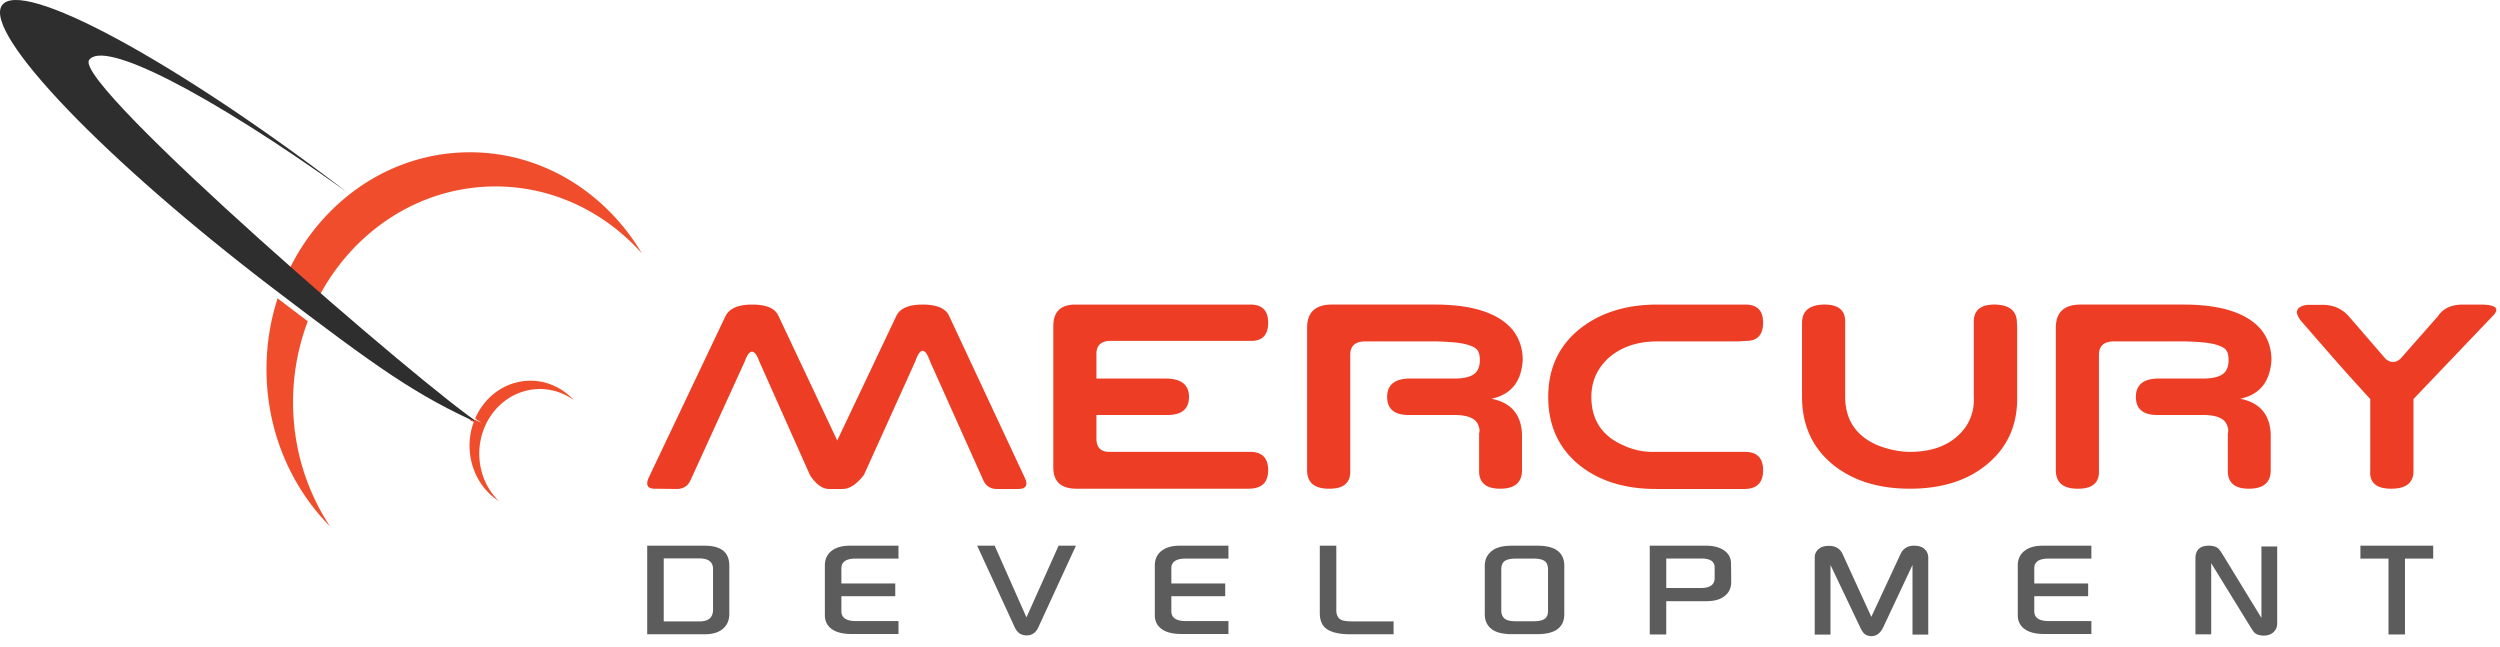 <svg viewBox="0 0 197 51" preserveAspectRatio="none" xmlns="http://www.w3.org/2000/svg"><g fill="none" fill-rule="evenodd"><path d="M57.469 48.382c0 .488-.167.876-.5 1.165-.334.287-.81.432-1.43.432H51V43h4.514c1.303 0 1.955.52 1.955 1.56v3.822zm-1.282-.336V44.84c0-.559-.358-.836-1.073-.836h-2.812v4.964h2.812c.715 0 1.073-.308 1.073-.922zm14.36-1.066h-4.245v1.179c0 .521.38.781 1.138.781h3.362v1.019h-3.715c-.642 0-1.14-.119-1.498-.356-.393-.265-.589-.64-.589-1.123v-3.926c0-.483.174-.863.523-1.14.35-.276.831-.414 1.446-.414h3.833v1.017h-3.375c-.75 0-1.125.257-1.125.767v1.193h4.245v1.004M84.784 43l-2.964 6.436c-.195.423-.503.634-.922.634-.427 0-.739-.211-.935-.634L77 43h1.38l2.505 5.647L83.417 43h1.367m11.763 3.98h-4.245v1.179c0 .521.38.781 1.138.781h3.362v1.019h-3.715c-.642 0-1.14-.119-1.498-.356-.393-.265-.589-.64-.589-1.123v-3.926c0-.483.174-.863.523-1.14.35-.276.831-.414 1.446-.414h3.833v1.017h-3.375c-.75 0-1.125.257-1.125.767v1.193h4.245v1.004m13.267 2.998h-3.46c-.759 0-1.34-.124-1.746-.373-.406-.249-.608-.682-.608-1.301V43h1.301v5.061c0 .358.107.607.32.746.162.108.506.16 1.034.16h3.16v1.012m13.451-1.589c0 1.054-.713 1.582-2.14 1.582h-1.968c-.69 0-1.203-.116-1.544-.348-.41-.28-.614-.686-.614-1.221v-3.807c0-.53.208-.941.627-1.235.332-.24.842-.361 1.531-.361h1.982c1.418 0 2.126.531 2.126 1.596v3.793zm-1.282-.252v-3.25c0-.324-.09-.55-.268-.679-.18-.128-.473-.192-.883-.192h-1.367c-.419 0-.718.064-.896.192-.18.128-.269.355-.269.68v3.221c0 .289.099.51.295.663.16.121.451.181.87.181h1.367c.4 0 .693-.06.876-.181.184-.12.275-.332.275-.635zm14.433-2.265c0 .464-.173.83-.518 1.098-.343.268-.815.401-1.412.401H131.3v2.622H130V43h4.421c.572 0 1.036.114 1.393.342.384.25.58.594.59 1.03.008.472.013.97.013 1.5m-1.303-.327v-.83c0-.469-.346-.704-1.04-.704h-2.773v2.323h2.74c.716 0 1.073-.264 1.073-.789m16.833 4.463h-1.242v-5.489l-2.296 4.889c-.223.478-.534.718-.936.718a.84.84 0 0 1-.589-.209 1.825 1.825 0 0 1-.294-.466l-2.348-4.932v5.489H143v-6.074c0-.265.098-.485.293-.658.197-.175.47-.262.819-.262.527 0 .889.217 1.085.648l2.264 4.944 2.302-4.951c.205-.437.562-.655 1.073-.655.357 0 .632.09.823.268a.9.9 0 0 1 .288.687v6.053m12.599-3.028h-4.245v1.179c0 .521.38.781 1.138.781h3.362v1.019h-3.715c-.64 0-1.14-.119-1.498-.356-.392-.265-.588-.64-.588-1.123v-3.926c0-.483.174-.863.523-1.14.349-.276.83-.414 1.445-.414h3.833v1.017h-3.375c-.75 0-1.125.257-1.125.767v1.193h4.245v1.004m14.897 2.155c0 .265-.09.483-.268.655-.197.195-.46.293-.792.293-.31 0-.55-.074-.72-.223-.074-.065-.204-.254-.392-.565l-3.028-4.916v5.606H173v-5.968c0-.679.353-1.018 1.06-1.018.322 0 .566.072.732.216.092.078.227.267.406.565l3.002 4.908v-5.626h1.243v6.073m12.293-5.118h-2.224v5.976h-1.3v-5.976H186V43h5.736v1.018" fill="#5C5C5C"/><path d="M54.411 37.844c-.201.444-.55.672-1.045.687l-1.806-.021c-.546-.014-.693-.305-.44-.874l6.045-12.72c.3-.611 1.002-.916 2.11-.916 1.106 0 1.793.29 2.06.874l4.638 9.837 4.648-9.795c.28-.611.973-.916 2.08-.916 1.106 0 1.8.29 2.08.874l5.965 12.762c.28.582.114.88-.497.895H78.51c-.481-.015-.823-.243-1.025-.687l-4.198-9.368c-.391-1.11-.778-1.11-1.162 0l-4.043 8.941c-.573.742-1.136 1.114-1.69 1.114H65.32c-.508 0-1.003-.357-1.484-1.072l-4.004-8.983c-.385-1.021-.765-1.021-1.143 0l-4.277 9.368m31.986-5.142v1.843c0 .707.335 1.061 1.006 1.061h11.093c.957 0 1.434.482 1.434 1.448 0 .97-.514 1.456-1.542 1.456H84.826c-1.218 0-1.826-.562-1.826-1.685V25.707C83 24.57 83.579 24 84.737 24h13.76c.957-.014 1.434.462 1.434 1.426 0 .986-.471 1.464-1.415 1.436H87.404c-.671.043-1.006.383-1.006 1.02v1.948h5.546c1.165.027 1.748.51 1.748 1.447 0 .978-.602 1.453-1.806 1.425h-5.488m24.707 0c-1.198.028-1.797-.448-1.797-1.426 0-.937.573-1.419 1.719-1.447h3.583c.977 0 1.585-.222 1.826-.666a1.46 1.46 0 0 0 .127-.339c.033-.128.05-.279.05-.452 0-.368-.07-.637-.211-.807-.14-.17-.43-.314-.873-.432a6.137 6.137 0 0 0-.982-.156c-.387-.035-.835-.06-1.343-.073h-5.624c-.787 0-1.181.354-1.181 1.062v9.088c.044.985-.515 1.47-1.68 1.456-1.146 0-1.719-.486-1.719-1.456V25.832c0-1.207.635-1.818 1.904-1.832h8.242c2.922.014 4.937.676 6.045 1.988.533.68.8 1.475.8 2.384-.104 1.707-.925 2.723-2.461 3.05 1.523.298 2.324 1.217 2.403 2.757v2.875c0 .97-.573 1.456-1.72 1.456-1.132 0-1.686-.486-1.66-1.456v-2.895a.877.877 0 0 0 .01-.431 1.421 1.421 0 0 0-.127-.34c-.241-.457-.85-.686-1.826-.686h-3.505m27.828 4.352c0 .97-.479 1.463-1.436 1.477h-6.991c-2.546 0-4.606-.662-6.182-1.988-1.549-1.318-2.324-3.074-2.324-5.266 0-2.165.775-3.907 2.324-5.226 1.602-1.34 3.643-2.023 6.123-2.05h7.05c.957-.014 1.436.46 1.436 1.426 0 .985-.473 1.463-1.416 1.436l-.567.042h-6.503c-1.478.027-2.692.447-3.643 1.259-.937.84-1.405 1.877-1.405 3.113 0 1.845.875 3.133 2.626 3.861.761.34 1.569.497 2.422.469h7.05c.957 0 1.436.481 1.436 1.447m20.019-11.222v5.423c.039 2.179-.726 3.935-2.295 5.267-1.55 1.325-3.6 1.988-6.151 1.988-2.546 0-4.606-.663-6.182-1.988-1.549-1.318-2.324-3.074-2.324-5.267v-5.808c0-.937.573-1.42 1.719-1.447 1.165-.014 1.725.468 1.68 1.447v5.808c0 1.846.875 3.133 2.626 3.862.879.327 1.706.489 2.48.489 1.98 0 3.44-.652 4.385-1.956.228-.334.398-.702.512-1.104.114-.403.158-.84.133-1.311v-5.788c-.04-.979.52-1.461 1.678-1.447 1.146.027 1.72.51 1.72 1.447l.02.385m11.152 6.87c-1.198.028-1.797-.448-1.797-1.426 0-.937.573-1.419 1.719-1.447h3.583c.977 0 1.585-.222 1.826-.666a1.46 1.46 0 0 0 .127-.339c.033-.128.049-.279.049-.452 0-.368-.07-.637-.21-.807-.14-.17-.431-.314-.874-.432a6.112 6.112 0 0 0-.981-.156c-.388-.035-.835-.06-1.343-.073h-5.624c-.788 0-1.182.354-1.182 1.062v9.088c.046.985-.514 1.47-1.68 1.456-1.146 0-1.718-.486-1.718-1.456V25.832c0-1.207.635-1.818 1.904-1.832h8.242c2.922.014 4.937.676 6.044 1.988.534.68.8 1.475.8 2.384-.104 1.707-.923 2.723-2.46 3.05 1.523.298 2.324 1.217 2.403 2.757v2.875c0 .97-.574 1.456-1.72 1.456-1.132 0-1.686-.486-1.659-1.456v-2.895a.892.892 0 0 0 .009-.431 1.48 1.48 0 0 0-.127-.34c-.241-.457-.85-.686-1.826-.686h-3.505m18.321 5.808c-1.178 0-1.728-.486-1.65-1.456v-5.611l-.176-.187a23.73 23.73 0 0 1-.298-.328 80.06 80.06 0 0 0-.561-.62c-.241-.263-.555-.612-.943-1.046-.387-.434-.864-.975-1.43-1.624-.566-.649-1.25-1.434-2.051-2.357-.546-.702-.387-1.121.478-1.26h1.085c.93-.028 1.675.285 2.236.937l2.86 3.31c.391.34.785.34 1.182 0l2.97-3.373c.396-.596 1.05-.895 1.962-.895h1.493c1.127.028 1.41.326.85.895l-6.25 6.548v5.641c.014.951-.573 1.426-1.757 1.426z" fill="#ED3D24"/><path d="M25.083 23.47a430.941 430.941 0 0 1-2.367-2.078 16.977 16.977 0 0 1 4.508-5.82l.04.03-.038-.03C29.937 13.331 33.34 12 37.036 12c5.702 0 10.695 3.18 13.539 7.959-2.905-3.24-6.99-5.267-11.525-5.267-6.012 0-11.247 3.544-13.967 8.778m.931 18.019C22.932 38.374 21 33.979 21 29.095c0-1.956.308-3.834.875-5.584.846.645 1.638 1.245 2.38 1.805a17.934 17.934 0 0 0-1.162 6.385c0 3.648 1.087 7.018 2.921 9.788" fill="#F04D2C"/><path d="M7.02 4.736c1.102-1.643 9.272 2.5 20.302 10.392-.416-.322 0 0-.423-.323C13.599 4.67 1.621-1.767.149.43c-1.472 2.196 8.116 12.193 21.417 22.328 8.271 6.303 11.285 8.428 16.325 10.683C33.803 30.883 5.747 6.636 7.019 4.736" fill="#2E2E2E"/><path d="M39.307 39.488c-1.086-.705-1.911-1.862-2.2-3.292a5.413 5.413 0 0 1 .296-3.127l.548.248a11.17 11.17 0 0 1-.509-.341c.612-1.412 1.817-2.51 3.353-2.861a4.491 4.491 0 0 1 1.01-.115c1.307 0 2.535.574 3.423 1.537a4.572 4.572 0 0 0-2.681-.883c-.331 0-.668.037-1.005.115-2.58.59-4.222 3.299-3.668 6.049a5.148 5.148 0 0 0 1.433 2.67" fill="#F04D2C"/><path fill="#DF4026" d="M37.548 33.341a94.105 94.105 0 0 1-.548-.247l.04-.094c.197.14.367.254.508.341"/></g></svg>